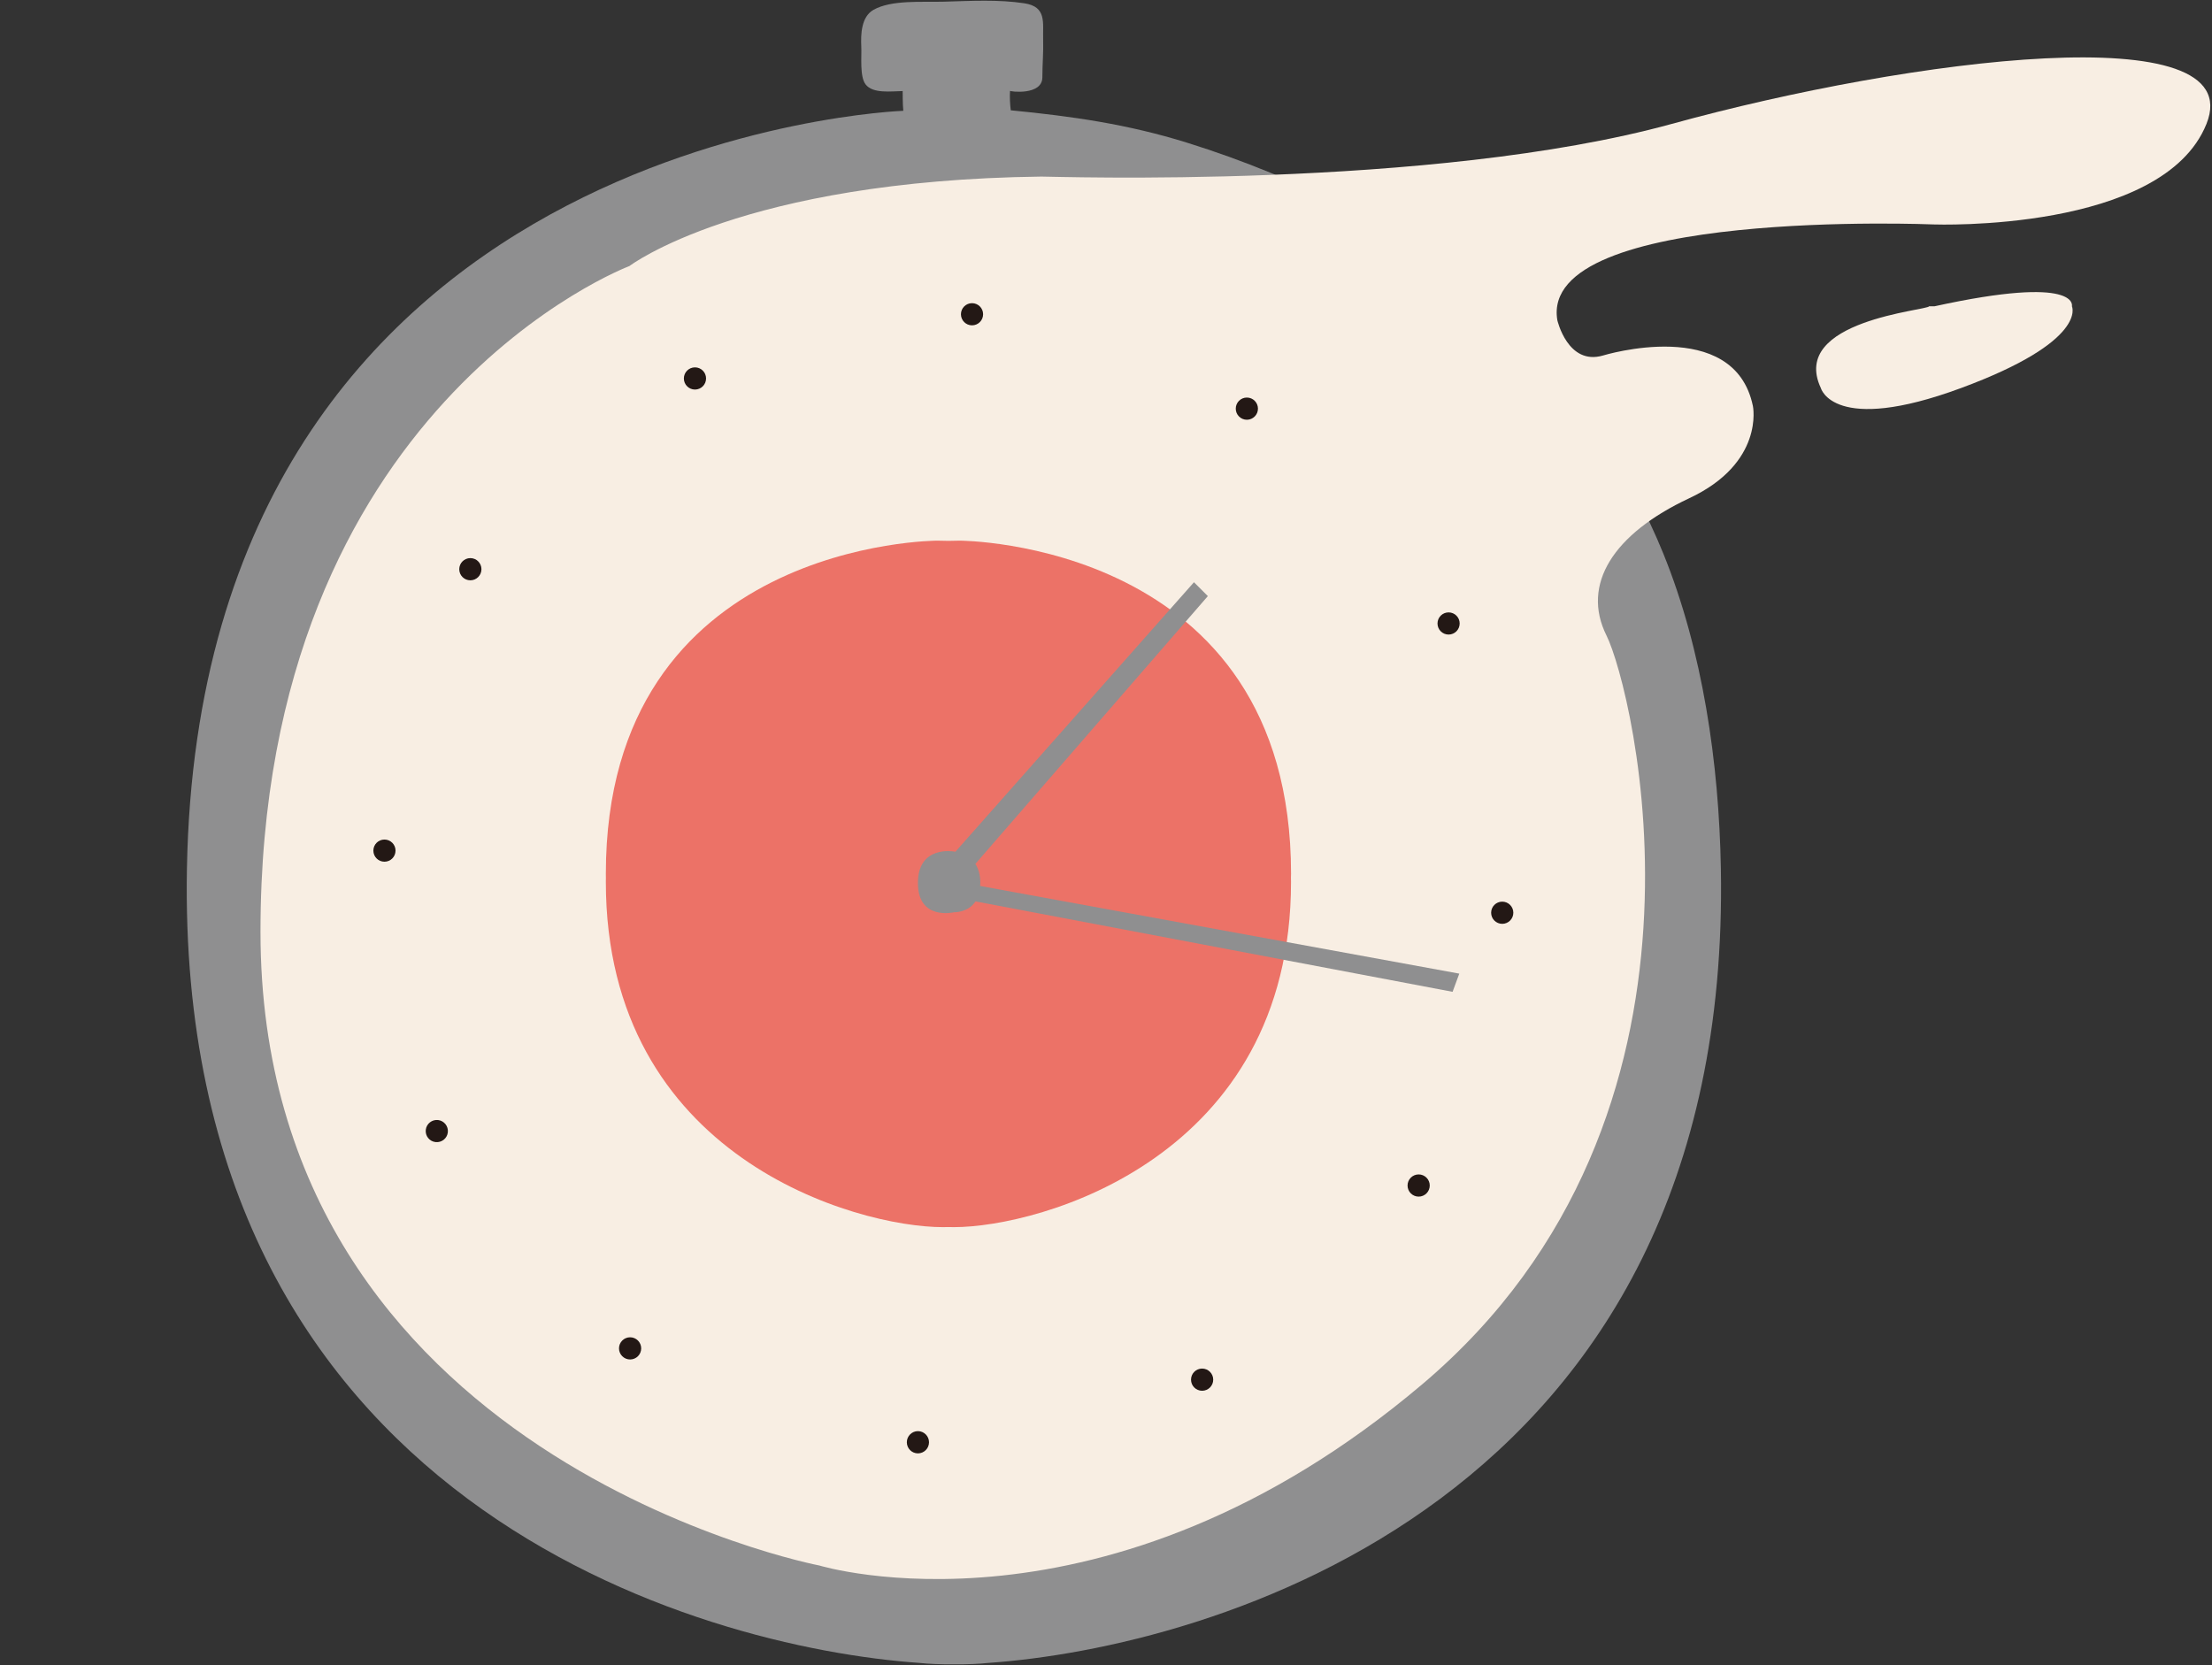 <?xml version="1.0" encoding="utf-8"?>
<!-- Generator: Adobe Illustrator 16.0.0, SVG Export Plug-In . SVG Version: 6.00 Build 0)  -->
<!DOCTYPE svg PUBLIC "-//W3C//DTD SVG 1.1//EN" "http://www.w3.org/Graphics/SVG/1.1/DTD/svg11.dtd">
<svg version="1.1" id="Layer_1" xmlns="http://www.w3.org/2000/svg" xmlns:xlink="http://www.w3.org/1999/xlink" x="0px" y="0px"
	 width="178px" height="134px" viewBox="0 0 178 134" enable-background="new 0 0 178 134" xml:space="preserve">
<rect x="0" y="0" width="178" height="134" fill="#333333" stroke="none"/>
<g>
	<path fill="#8F8F90" d="M138.479,69.896c-0.152-8.446-1.451-17.525-4.645-25.377c-2.541-6.247-6.42-11.956-10.991-16.893
		c-4.038-4.362-8.755-7.928-14.024-10.669c-4.247-2.209-8.743-4.056-13.315-5.479c-4.753-1.48-9.239-2.123-14.168-2.601
		c-0.062-0.514-0.09-1.05-0.059-1.567c-0.003,0.062,2.602,0.396,2.602-1.093c0-1.038,0.093-1.976,0.063-3.002
		c-0.041-1.403,0.304-2.671-1.513-2.95c-2.073-0.316-4.239-0.195-6.485-0.13c-1.721,0.051-4.213-0.166-5.66,0.66
		c-0.982,0.561-1.025,1.961-0.976,2.976c0.039,0.781-0.14,2.389,0.348,3.023c0.585,0.761,2.047,0.548,2.982,0.535
		c0,0-0.005,1.058,0.05,1.589c0,0.003-56.572,1.937-57.646,60.979c-0.931,51.233,41.513,62.724,58.956,63.935
		c0.728,0.078,1.66,0.12,2.763,0.109c1.104,0.011,2.036-0.031,2.763-0.109C96.967,132.62,139.412,121.13,138.479,69.896z"/>
	<path fill="#F8EEE3" d="M83.799,14.211c0.838-0.009,31.476,1.06,50.73-4.24c19.252-5.302,46.541-8.761,43.026,0
		c-3.516,8.762-21.934,8.092-21.934,8.092s-31.809-1.34-30.303,7.701c0,0,0.836,3.682,3.683,2.845c0,0,10.548-3.236,12.057,4.074
		c0,0,0.947,4.576-5.136,7.421c-6.082,2.848-8.705,6.92-6.643,11.051c2.066,4.129,10.773,38.561-14.787,60.214
		c-25.559,21.654-48.552,14.623-48.552,14.623S20.961,117.4,20.961,74.985c0-42.413,29.688-53.573,29.688-53.573
		S59.677,14.51,83.799,14.211z"/>
	<path fill="#EC7267" d="M103.891,70.323c0-26.812-26.677-26.812-26.677-26.812c-0.283,0-0.582,0.006-0.893,0.018
		c-0.311-0.012-0.61-0.018-0.892-0.018c0,0-26.677,0-26.677,26.812c0,0.107,0.004,0.213,0.004,0.321
		c-0.001,0.107-0.004,0.215-0.004,0.323c0,22.212,20.202,27.793,27.129,27.793c0.14,0,0.289-0.005,0.439-0.008
		c0.151,0.003,0.3,0.008,0.439,0.008c6.928,0,27.13-5.581,27.13-27.793c0-0.108-0.005-0.216-0.006-0.323
		C103.886,70.536,103.891,70.431,103.891,70.323z"/>
	<path fill="#8F8F90" d="M117.429,78.357l-38.557-7.055c0.005-0.08,0.014-0.156,0.014-0.241c0-0.681-0.165-1.172-0.397-1.536
		l18.706-21.55l-1.117-1.117L76.887,68.542c-0.072-0.008-0.116-0.012-0.116-0.012s-2.906-0.53-2.906,2.531
		c0,3.061,2.906,2.357,2.906,2.357s1.122,0.049,1.729-0.874l38.39,7.277L117.429,78.357z"/>
	<path fill="#F8EEE3" d="M155.232,24.648c0,0.333-11.273,1.116-8.707,6.585c0,0,1.006,3.793,11.273,0
		c10.269-3.795,8.93-6.585,8.93-6.585s0.671-2.568-11.05,0"/>
	<circle fill="#231815" cx="96.735" cy="111.035" r="0.893"/>
	<circle fill="#231815" cx="114.159" cy="95.41" r="0.893"/>
	<circle fill="#231815" cx="120.885" cy="73.457" r="0.893"/>
	<circle fill="#231815" cx="116.568" cy="50.177" r="0.892"/>
	<path fill="#231815" d="M72.973,116.072c0-0.491,0.399-0.895,0.892-0.895s0.893,0.403,0.893,0.895c0,0.494-0.4,0.895-0.893,0.895
		S72.973,116.566,72.973,116.072z"/>
	<circle fill="#231815" cx="100.335" cy="32.888" r="0.893"/>
	<circle fill="#231815" cx="50.704" cy="108.517" r="0.893"/>
	<path fill="#231815" d="M36.037,91.131c0.055-0.492-0.297-0.934-0.787-0.992c-0.49-0.052-0.932,0.298-0.987,0.788
		c-0.056,0.491,0.296,0.933,0.786,0.987C35.539,91.97,35.981,91.619,36.037,91.131z"/>
	<circle fill="#231815" cx="30.937" cy="68.458" r="0.892"/>
	<circle fill="#231815" cx="37.849" cy="45.81" r="0.893"/>
	<circle fill="#231815" cx="55.924" cy="30.458" r="0.893"/>
	<circle fill="#231815" cx="78.219" cy="25.291" r="0.892"/>
	<g>
		<g>
			<path fill="#F8EEE3" d="M30.4,64.457c1.935,0,1.935-3,0-3S28.466,64.457,30.4,64.457L30.4,64.457z"/>
		</g>
	</g>
</g>
</svg>
